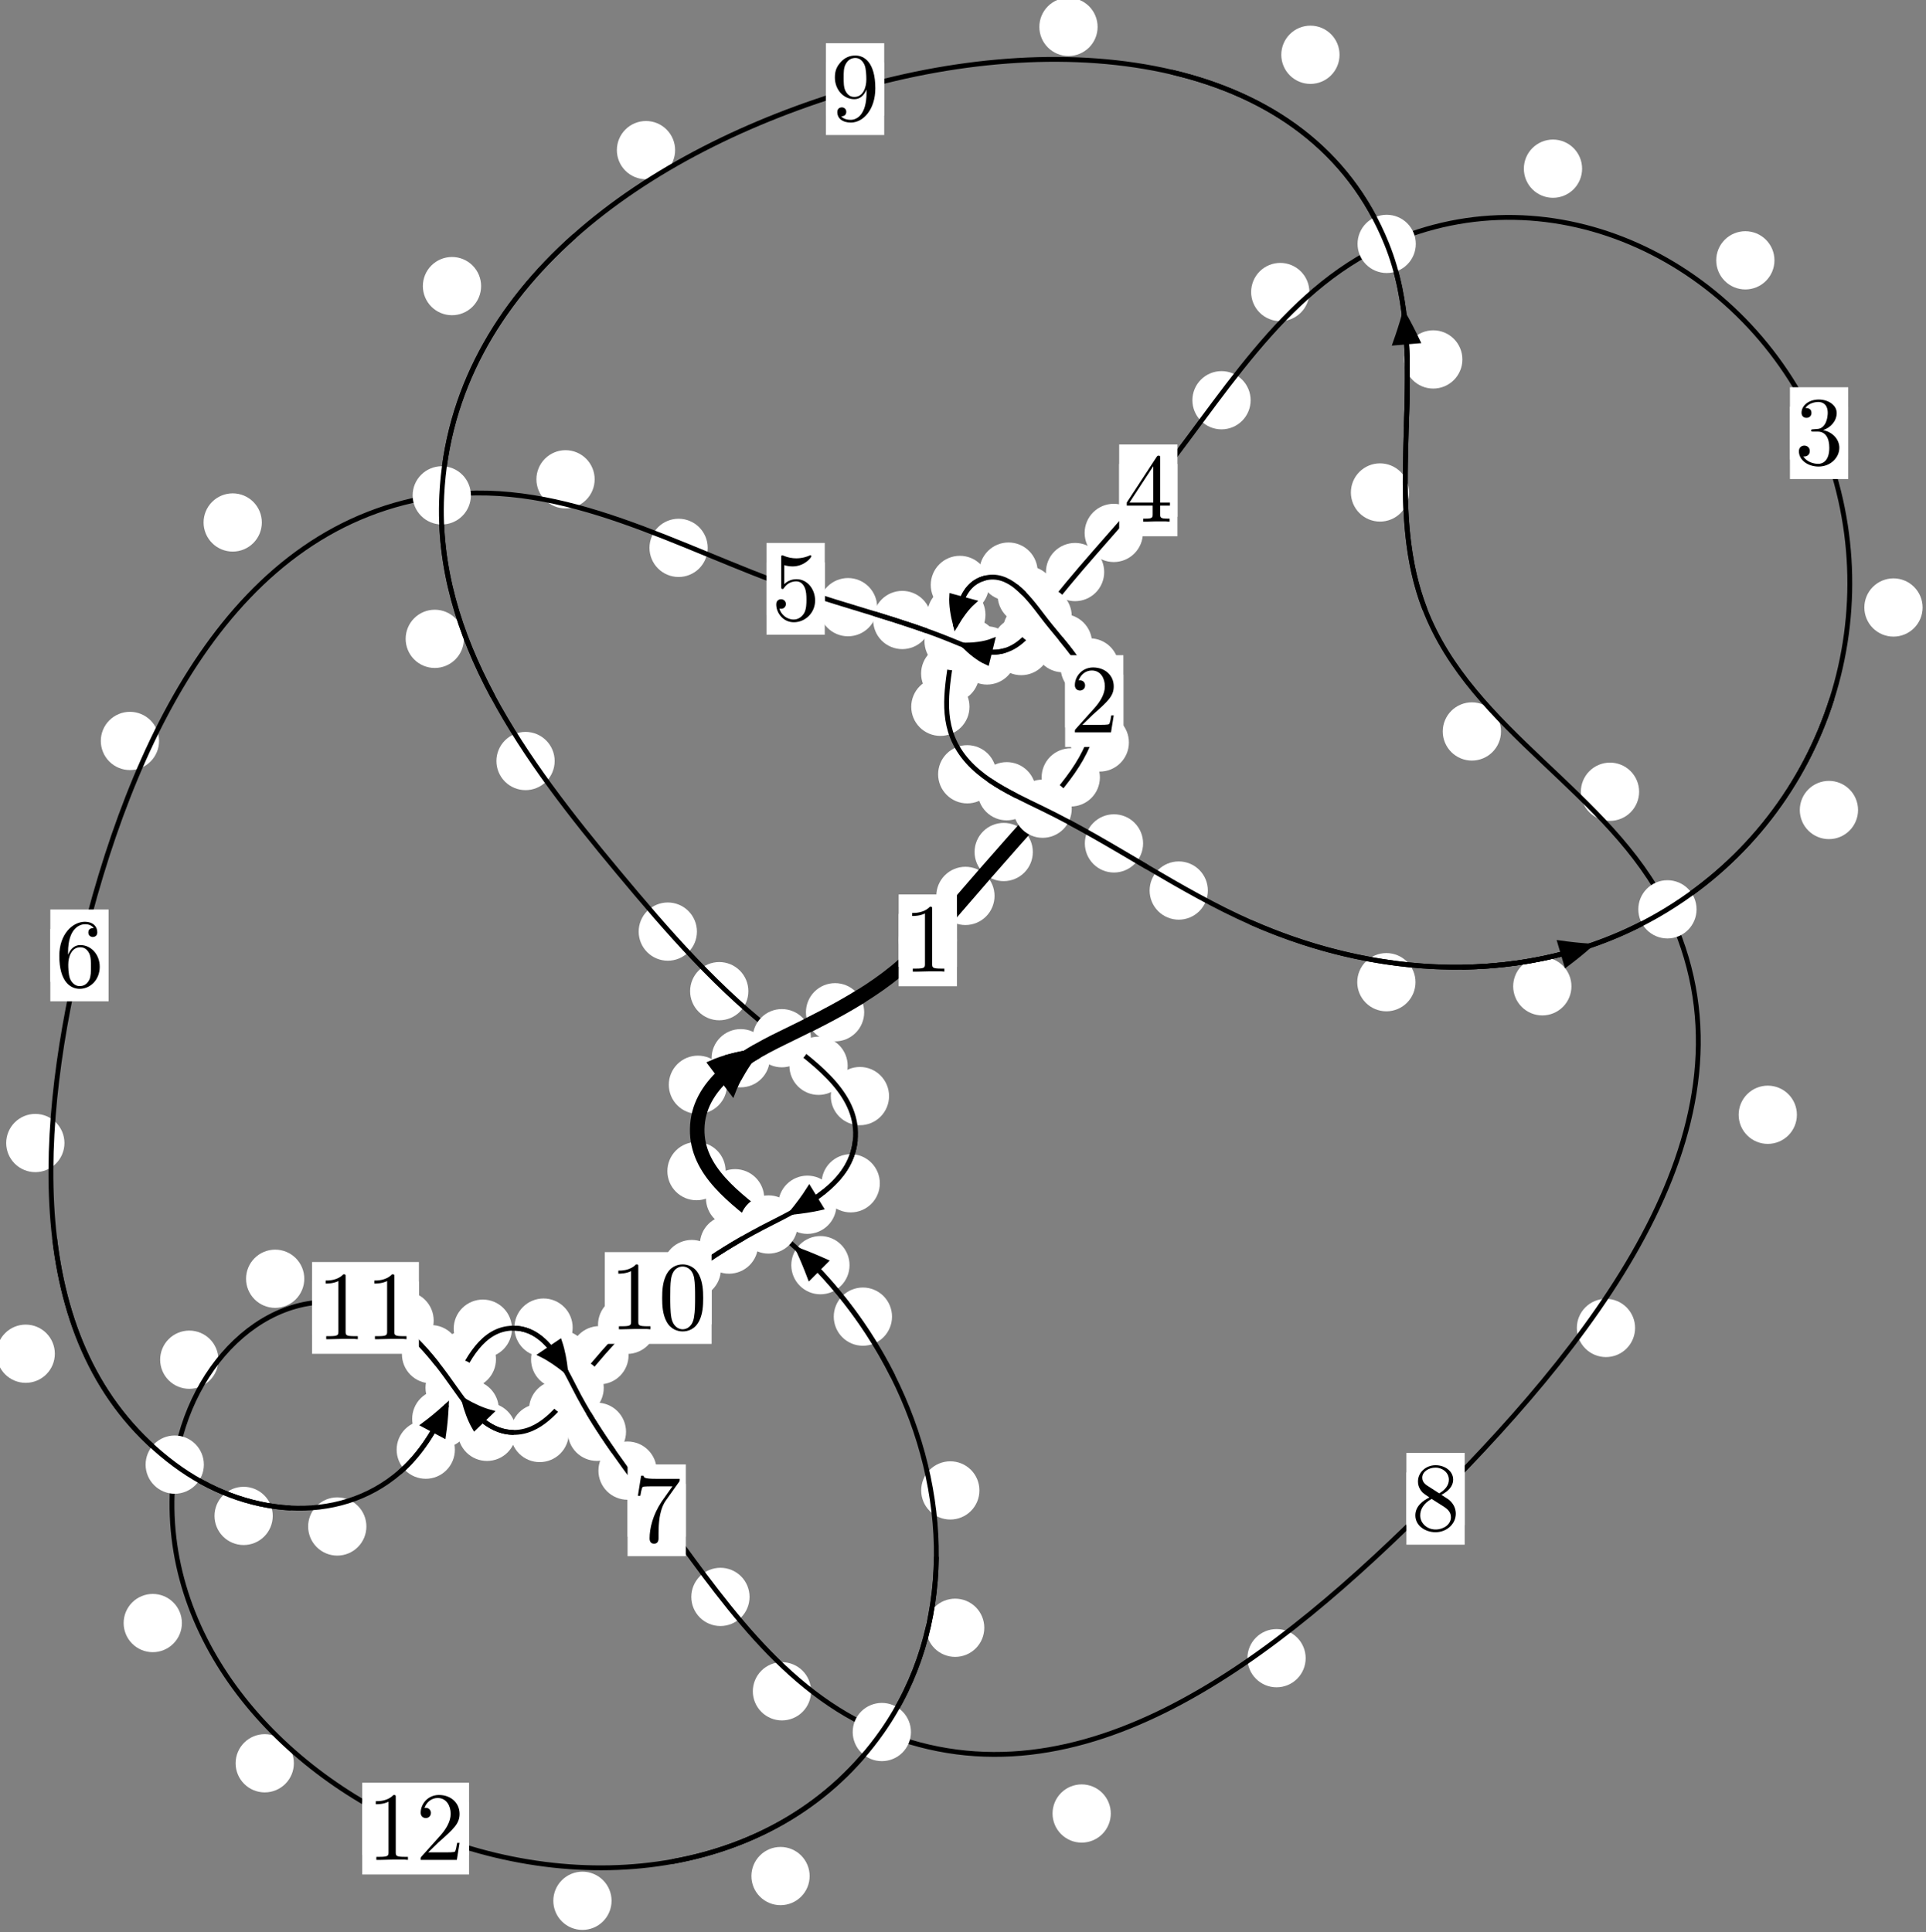 <?xml version="1.0"?>
<!-- Created by MetaPost 1.999 on 2021.07.06:0006 -->
<svg version="1.1" xmlns="http://www.w3.org/2000/svg" xmlns:xlink="http://www.w3.org/1999/xlink" width="197.656" height="198.304" viewBox="0 0 197.656 198.304">
<rect x="0" y="0" width="197.656" height="198.304" fill="#808080" stroke="none"/>
<!-- Original BoundingBox: -107.349960 -115.074524 90.306503 83.229004 -->
  <defs>
    <g transform="scale(0.01,0.01)" id="GLYPHcmr10_48">
      <path style="fill-rule: evenodd;" d="M460 -320C460 -400,455 -480,420 -554C374 -650,292 -666,250 -666C190 -666,117 -640,76 -547C44 -478,39 -400,39 -320C39 -245,43 -155,84 -79C127 2,200 22,249 22C303 22,379 1,423 -94C455 -163,460 -241,460 -320M249 -0C210 -0,151 -25,133 -121C122 -181,122 -273,122 -332C122 -396,122 -462,130 -516C149 -635,224 -644,249 -644C282 -644,348 -626,367 -527C377 -471,377 -395,377 -332C377 -257,377 -189,366 -125C351 -30,294 -0,249 -0"></path>
    </g>
    <g transform="scale(0.01,0.01)" id="GLYPHcmr10_49">
      <path style="fill-rule: evenodd;" d="M294 -640C294 -664,294 -666,271 -666C209 -602,121 -602,89 -602L89 -571C109 -571,168 -571,220 -597L220 -79C220 -43,217 -31,127 -31L95 -31L95 -0L257 -0L130 -3L217 -3L257 -3L297 -3L384 -3L419 -0L419 -31L387 -31C297 -31,294 -42,294 -79"></path>
    </g>
    <g transform="scale(0.01,0.01)" id="GLYPHcmr10_50">
      <path style="fill-rule: evenodd;" d="M127 -77L233 -180C389 -318,449 -372,449 -472C449 -586,359 -666,237 -666C124 -666,50 -574,50 -485C50 -429,100 -429,103 -429C120 -429,155 -441,155 -482C155 -508,137 -534,102 -534C94 -534,92 -534,89 -533C112 -598,166 -635,224 -635C315 -635,358 -554,358 -472C358 -392,308 -313,253 -251L61 -37C50 -26,50 -24,50 -0L421 -0L449 -174L424 -174C419 -144,412 -100,402 -85C395 -77,329 -77,307 -77"></path>
    </g>
    <g transform="scale(0.01,0.01)" id="GLYPHcmr10_51">
      <path style="fill-rule: evenodd;" d="M290 -352C372 -379,430 -449,430 -528C430 -610,342 -666,246 -666C145 -666,69 -606,69 -530C69 -497,91 -478,120 -478C151 -478,171 -500,171 -529C171 -579,124 -579,109 -579C140 -628,206 -641,242 -641C283 -641,338 -619,338 -529C338 -517,336 -459,310 -415C280 -367,246 -364,221 -363C213 -362,189 -360,182 -360C174 -359,167 -358,167 -348C167 -337,174 -337,191 -337L235 -337C317 -337,354 -269,354 -171C354 -35,285 -6,241 -6C198 -6,123 -23,88 -82C123 -77,154 -99,154 -137C154 -173,127 -193,98 -193C74 -193,42 -179,42 -135C42 -44,135 22,244 22C366 22,457 -69,457 -171C457 -253,394 -331,290 -352"></path>
    </g>
    <g transform="scale(0.01,0.01)" id="GLYPHcmr10_52">
      <path style="fill-rule: evenodd;" d="M294 -165L294 -78C294 -42,292 -31,218 -31L197 -31L197 -0L332 -0L238 -3L290 -3L332 -3L374 -3L427 -3L468 -0L468 -31L447 -31C373 -31,371 -42,371 -78L371 -165L471 -165L471 -196L371 -196L371 -651C371 -671,371 -677,355 -677C346 -677,343 -677,335 -665L28 -196L28 -165M300 -196L56 -196L300 -569"></path>
    </g>
    <g transform="scale(0.01,0.01)" id="GLYPHcmr10_53">
      <path style="fill-rule: evenodd;" d="M449 -201C449 -320,367 -420,259 -420C211 -420,168 -404,132 -369L132 -564C152 -558,185 -551,217 -551C340 -551,410 -642,410 -655C410 -661,407 -666,400 -666C399 -666,397 -666,392 -663C372 -654,323 -634,256 -634C216 -634,170 -641,123 -662C115 -665,113 -665,111 -665C101 -665,101 -657,101 -641L101 -345C101 -327,101 -319,115 -319C122 -319,124 -322,128 -328C139 -344,176 -398,257 -398C309 -398,334 -352,342 -334C358 -297,360 -258,360 -208C360 -173,360 -113,336 -71C312 -32,275 -6,229 -6C156 -6,99 -59,82 -118C85 -117,88 -116,99 -116C132 -116,149 -141,149 -165C149 -189,132 -214,99 -214C85 -214,50 -207,50 -161C50 -75,119 22,231 22C347 22,449 -74,449 -201"></path>
    </g>
    <g transform="scale(0.01,0.01)" id="GLYPHcmr10_54">
      <path style="fill-rule: evenodd;" d="M132 -328L132 -352C132 -605,256 -641,307 -641C331 -641,373 -635,395 -601C380 -601,340 -601,340 -556C340 -525,364 -510,386 -510C402 -510,432 -519,432 -558C432 -618,388 -666,305 -666C177 -666,42 -537,42 -316C42 -49,158 22,251 22C362 22,457 -72,457 -204C457 -331,368 -427,257 -427C189 -427,152 -376,132 -328M251 -6C188 -6,158 -66,152 -81C134 -128,134 -208,134 -226C134 -304,166 -404,256 -404C272 -404,318 -404,349 -342C367 -305,367 -254,367 -205C367 -157,367 -107,350 -71C320 -11,274 -6,251 -6"></path>
    </g>
    <g transform="scale(0.01,0.01)" id="GLYPHcmr10_55">
      <path style="fill-rule: evenodd;" d="M476 -609C485 -621,485 -623,485 -644L242 -644C120 -644,118 -657,114 -676L89 -676L56 -470L81 -470C84 -486,93 -549,106 -561C113 -567,191 -567,204 -567L411 -567C400 -551,321 -442,299 -409C209 -274,176 -135,176 -33C176 -23,176 22,222 22C268 22,268 -23,268 -33L268 -84C268 -139,271 -194,279 -248C283 -271,297 -357,341 -419"></path>
    </g>
    <g transform="scale(0.01,0.01)" id="GLYPHcmr10_56">
      <path style="fill-rule: evenodd;" d="M163 -457C117 -487,113 -521,113 -538C113 -599,178 -641,249 -641C322 -641,386 -589,386 -517C386 -460,347 -412,287 -377M309 -362C381 -399,430 -451,430 -517C430 -609,341 -666,250 -666C150 -666,69 -592,69 -499C69 -481,71 -436,113 -389C124 -377,161 -352,186 -335C128 -306,42 -250,42 -151C42 -45,144 22,249 22C362 22,457 -61,457 -168C457 -204,446 -249,408 -291C389 -312,373 -322,309 -362M209 -320L332 -242C360 -223,407 -193,407 -132C407 -58,332 -6,250 -6C164 -6,92 -68,92 -151C92 -209,124 -273,209 -320"></path>
    </g>
    <g transform="scale(0.01,0.01)" id="GLYPHcmr10_57">
      <path style="fill-rule: evenodd;" d="M367 -318L367 -286C367 -52,263 -6,205 -6C188 -6,134 -8,107 -42C151 -42,159 -71,159 -88C159 -119,135 -134,113 -134C97 -134,67 -125,67 -86C67 -19,121 22,206 22C335 22,457 -114,457 -329C457 -598,342 -666,253 -666C198 -666,149 -648,106 -603C65 -558,42 -516,42 -441C42 -316,130 -218,242 -218C303 -218,344 -260,367 -318M243 -241C227 -241,181 -241,150 -304C132 -341,132 -391,132 -440C132 -494,132 -541,153 -578C180 -628,218 -641,253 -641C299 -641,332 -607,349 -562C361 -530,365 -467,365 -421C365 -338,331 -241,243 -241"></path>
    </g>
  </defs>
  <path d="M102.065 91.95C102.065 91.157,101.75 90.397,101.19 89.837C100.629 89.276,99.869 88.961,99.077 88.961C98.284 88.961,97.524 89.276,96.963 89.837C96.403 90.397,96.088 91.157,96.088 91.95C96.088 92.743,96.403 93.503,96.963 94.063C97.524 94.624,98.284 94.939,99.077 94.939C99.869 94.939,100.629 94.624,101.19 94.063C101.75 93.503,102.065 92.743,102.065 91.95Z" style="fill: rgb(100%,100%,100%);stroke: none;"></path>
  <path d="M98.204 96.512C98.204 95.72,97.889 94.959,97.329 94.399C96.768 93.838,96.008 93.524,95.216 93.524C94.423 93.524,93.663 93.838,93.102 94.399C92.542 94.959,92.227 95.72,92.227 96.512C92.227 97.305,92.542 98.065,93.102 98.626C93.663 99.186,94.423 99.501,95.216 99.501C96.008 99.501,96.768 99.186,97.329 98.626C97.889 98.065,98.204 97.305,98.204 96.512Z" style="fill: rgb(100%,100%,100%);stroke: none;"></path>
  <path d="M112.876 79.788C112.876 78.995,112.561 78.235,112 77.674C111.44 77.114,110.679 76.799,109.887 76.799C109.094 76.799,108.334 77.114,107.773 77.674C107.213 78.235,106.898 78.995,106.898 79.788C106.898 80.58,107.213 81.341,107.773 81.901C108.334 82.462,109.094 82.776,109.887 82.776C110.679 82.776,111.44 82.462,112 81.901C112.561 81.341,112.876 80.58,112.876 79.788Z" style="fill: rgb(100%,100%,100%);stroke: none;"></path>
  <path d="M105.994 87.445C105.994 86.653,105.679 85.893,105.118 85.332C104.558 84.772,103.798 84.457,103.005 84.457C102.212 84.457,101.452 84.772,100.892 85.332C100.331 85.893,100.016 86.653,100.016 87.445C100.016 88.238,100.331 88.998,100.892 89.559C101.452 90.119,102.212 90.434,103.005 90.434C103.798 90.434,104.558 90.119,105.118 89.559C105.679 88.998,105.994 88.238,105.994 87.445Z" style="fill: rgb(100%,100%,100%);stroke: none;"></path>
  <path d="M114.825 68.498C114.825 67.706,114.51 66.946,113.95 66.385C113.389 65.825,112.629 65.51,111.837 65.51C111.044 65.51,110.284 65.825,109.723 66.385C109.163 66.946,108.848 67.706,108.848 68.498C108.848 69.291,109.163 70.051,109.723 70.612C110.284 71.172,111.044 71.487,111.837 71.487C112.629 71.487,113.389 71.172,113.95 70.612C114.51 70.051,114.825 69.291,114.825 68.498Z" style="fill: rgb(100%,100%,100%);stroke: none;"></path>
  <path d="M115.854 76.203C115.854 75.41,115.539 74.65,114.978 74.089C114.418 73.529,113.658 73.214,112.865 73.214C112.072 73.214,111.312 73.529,110.752 74.089C110.191 74.65,109.876 75.41,109.876 76.203C109.876 76.995,110.191 77.756,110.752 78.316C111.312 78.877,112.072 79.192,112.865 79.192C113.658 79.192,114.418 78.877,114.978 78.316C115.539 77.756,115.854 76.995,115.854 76.203Z" style="fill: rgb(100%,100%,100%);stroke: none;"></path>
  <path d="M108.36 61.088C108.36 60.295,108.045 59.535,107.484 58.974C106.924 58.414,106.164 58.099,105.371 58.099C104.578 58.099,103.818 58.414,103.258 58.974C102.697 59.535,102.382 60.295,102.382 61.088C102.382 61.88,102.697 62.641,103.258 63.201C103.818 63.762,104.578 64.076,105.371 64.076C106.164 64.076,106.924 63.762,107.484 63.201C108.045 62.641,108.36 61.88,108.36 61.088Z" style="fill: rgb(100%,100%,100%);stroke: none;"></path>
  <path d="M112.075 66.012C112.075 65.219,111.76 64.459,111.2 63.899C110.64 63.338,109.879 63.023,109.087 63.023C108.294 63.023,107.534 63.338,106.973 63.899C106.413 64.459,106.098 65.219,106.098 66.012C106.098 66.805,106.413 67.565,106.973 68.125C107.534 68.686,108.294 69.001,109.087 69.001C109.879 69.001,110.64 68.686,111.2 68.125C111.76 67.565,112.075 66.805,112.075 66.012Z" style="fill: rgb(100%,100%,100%);stroke: none;"></path>
  <path d="M101.497 60.034C101.497 59.241,101.182 58.481,100.621 57.921C100.061 57.36,99.301 57.045,98.508 57.045C97.715 57.045,96.955 57.36,96.395 57.921C95.834 58.481,95.519 59.241,95.519 60.034C95.519 60.827,95.834 61.587,96.395 62.147C96.955 62.708,97.715 63.023,98.508 63.023C99.301 63.023,100.061 62.708,100.621 62.147C101.182 61.587,101.497 60.827,101.497 60.034Z" style="fill: rgb(100%,100%,100%);stroke: none;"></path>
  <path d="M106.489 58.666C106.489 57.873,106.174 57.113,105.613 56.553C105.053 55.992,104.293 55.677,103.5 55.677C102.707 55.677,101.947 55.992,101.387 56.553C100.826 57.113,100.511 57.873,100.511 58.666C100.511 59.459,100.826 60.219,101.387 60.779C101.947 61.34,102.707 61.655,103.5 61.655C104.293 61.655,105.053 61.34,105.613 60.779C106.174 60.219,106.489 59.459,106.489 58.666Z" style="fill: rgb(100%,100%,100%);stroke: none;"></path>
  <path d="M100.505 69.132C100.505 68.339,100.191 67.579,99.63 67.018C99.07 66.458,98.309 66.143,97.517 66.143C96.724 66.143,95.964 66.458,95.403 67.018C94.843 67.579,94.528 68.339,94.528 69.132C94.528 69.924,94.843 70.684,95.403 71.245C95.964 71.805,96.724 72.12,97.517 72.12C98.309 72.12,99.07 71.805,99.63 71.245C100.191 70.684,100.505 69.924,100.505 69.132Z" style="fill: rgb(100%,100%,100%);stroke: none;"></path>
  <path d="M101.134 63.097C101.134 62.304,100.819 61.544,100.258 60.984C99.698 60.423,98.938 60.108,98.145 60.108C97.352 60.108,96.592 60.423,96.032 60.984C95.471 61.544,95.156 62.304,95.156 63.097C95.156 63.89,95.471 64.65,96.032 65.21C96.592 65.771,97.352 66.086,98.145 66.086C98.938 66.086,99.698 65.771,100.258 65.21C100.819 64.65,101.134 63.89,101.134 63.097Z" style="fill: rgb(100%,100%,100%);stroke: none;"></path>
  <path d="M102.253 79.467C102.253 78.675,101.938 77.914,101.378 77.354C100.817 76.793,100.057 76.479,99.264 76.479C98.471 76.479,97.711 76.793,97.151 77.354C96.59 77.914,96.275 78.675,96.275 79.467C96.275 80.26,96.59 81.02,97.151 81.581C97.711 82.141,98.471 82.456,99.264 82.456C100.057 82.456,100.817 82.141,101.378 81.581C101.938 81.02,102.253 80.26,102.253 79.467Z" style="fill: rgb(100%,100%,100%);stroke: none;"></path>
  <path d="M99.495 72.539C99.495 71.747,99.18 70.986,98.619 70.426C98.059 69.865,97.299 69.55,96.506 69.55C95.713 69.55,94.953 69.865,94.393 70.426C93.832 70.986,93.517 71.747,93.517 72.539C93.517 73.332,93.832 74.092,94.393 74.653C94.953 75.213,95.713 75.528,96.506 75.528C97.299 75.528,98.059 75.213,98.619 74.653C99.18 74.092,99.495 73.332,99.495 72.539Z" style="fill: rgb(100%,100%,100%);stroke: none;"></path>
  <path d="M117.31 86.562C117.31 85.769,116.995 85.009,116.435 84.449C115.874 83.888,115.114 83.573,114.321 83.573C113.529 83.573,112.769 83.888,112.208 84.449C111.648 85.009,111.333 85.769,111.333 86.562C111.333 87.355,111.648 88.115,112.208 88.675C112.769 89.236,113.529 89.551,114.321 89.551C115.114 89.551,115.874 89.236,116.435 88.675C116.995 88.115,117.31 87.355,117.31 86.562Z" style="fill: rgb(100%,100%,100%);stroke: none;"></path>
  <path d="M106.305 81.208C106.305 80.415,105.99 79.655,105.429 79.094C104.869 78.534,104.109 78.219,103.316 78.219C102.523 78.219,101.763 78.534,101.203 79.094C100.642 79.655,100.327 80.415,100.327 81.208C100.327 82,100.642 82.761,101.203 83.321C101.763 83.882,102.523 84.196,103.316 84.196C104.109 84.196,104.869 83.882,105.429 83.321C105.99 82.761,106.305 82,106.305 81.208Z" style="fill: rgb(100%,100%,100%);stroke: none;"></path>
  <path d="M145.266 100.806C145.266 100.013,144.951 99.253,144.39 98.693C143.83 98.132,143.07 97.817,142.277 97.817C141.484 97.817,140.724 98.132,140.164 98.693C139.603 99.253,139.288 100.013,139.288 100.806C139.288 101.599,139.603 102.359,140.164 102.919C140.724 103.48,141.484 103.795,142.277 103.795C143.07 103.795,143.83 103.48,144.39 102.919C144.951 102.359,145.266 101.599,145.266 100.806Z" style="fill: rgb(100%,100%,100%);stroke: none;"></path>
  <path d="M123.957 91.4C123.957 90.607,123.642 89.847,123.082 89.286C122.521 88.726,121.761 88.411,120.969 88.411C120.176 88.411,119.416 88.726,118.855 89.286C118.295 89.847,117.98 90.607,117.98 91.4C117.98 92.192,118.295 92.953,118.855 93.513C119.416 94.074,120.176 94.389,120.969 94.389C121.761 94.389,122.521 94.074,123.082 93.513C123.642 92.953,123.957 92.192,123.957 91.4Z" style="fill: rgb(100%,100%,100%);stroke: none;"></path>
  <path d="M190.682 83.134C190.682 82.341,190.367 81.581,189.807 81.02C189.246 80.46,188.486 80.145,187.693 80.145C186.901 80.145,186.14 80.46,185.58 81.02C185.02 81.581,184.705 82.341,184.705 83.134C184.705 83.926,185.02 84.687,185.58 85.247C186.14 85.808,186.901 86.123,187.693 86.123C188.486 86.123,189.246 85.808,189.807 85.247C190.367 84.687,190.682 83.926,190.682 83.134Z" style="fill: rgb(100%,100%,100%);stroke: none;"></path>
  <path d="M161.269 101.228C161.269 100.436,160.954 99.676,160.394 99.115C159.833 98.555,159.073 98.24,158.28 98.24C157.488 98.24,156.727 98.555,156.167 99.115C155.606 99.676,155.291 100.436,155.291 101.228C155.291 102.021,155.606 102.781,156.167 103.342C156.727 103.902,157.488 104.217,158.28 104.217C159.073 104.217,159.833 103.902,160.394 103.342C160.954 102.781,161.269 102.021,161.269 101.228Z" style="fill: rgb(100%,100%,100%);stroke: none;"></path>
  <path d="M182.104 26.719C182.104 25.926,181.789 25.166,181.229 24.605C180.668 24.045,179.908 23.73,179.115 23.73C178.323 23.73,177.562 24.045,177.002 24.605C176.441 25.166,176.127 25.926,176.127 26.719C176.127 27.511,176.441 28.272,177.002 28.832C177.562 29.393,178.323 29.708,179.115 29.708C179.908 29.708,180.668 29.393,181.229 28.832C181.789 28.272,182.104 27.511,182.104 26.719Z" style="fill: rgb(100%,100%,100%);stroke: none;"></path>
  <path d="M197.307 62.349C197.307 61.557,196.992 60.796,196.431 60.236C195.871 59.675,195.11 59.361,194.318 59.361C193.525 59.361,192.765 59.675,192.204 60.236C191.644 60.796,191.329 61.557,191.329 62.349C191.329 63.142,191.644 63.902,192.204 64.463C192.765 65.023,193.525 65.338,194.318 65.338C195.11 65.338,195.871 65.023,196.431 64.463C196.992 63.902,197.307 63.142,197.307 62.349Z" style="fill: rgb(100%,100%,100%);stroke: none;"></path>
  <path d="M134.375 29.972C134.375 29.179,134.06 28.419,133.5 27.858C132.939 27.298,132.179 26.983,131.387 26.983C130.594 26.983,129.834 27.298,129.273 27.858C128.713 28.419,128.398 29.179,128.398 29.972C128.398 30.764,128.713 31.525,129.273 32.085C129.834 32.646,130.594 32.961,131.387 32.961C132.179 32.961,132.939 32.646,133.5 32.085C134.06 31.525,134.375 30.764,134.375 29.972Z" style="fill: rgb(100%,100%,100%);stroke: none;"></path>
  <path d="M162.363 17.313C162.363 16.52,162.048 15.76,161.488 15.199C160.927 14.639,160.167 14.324,159.375 14.324C158.582 14.324,157.822 14.639,157.261 15.199C156.701 15.76,156.386 16.52,156.386 17.313C156.386 18.105,156.701 18.866,157.261 19.426C157.822 19.986,158.582 20.301,159.375 20.301C160.167 20.301,160.927 19.986,161.488 19.426C162.048 18.866,162.363 18.105,162.363 17.313Z" style="fill: rgb(100%,100%,100%);stroke: none;"></path>
  <path d="M117.289 54.695C117.289 53.903,116.974 53.143,116.413 52.582C115.853 52.022,115.092 51.707,114.3 51.707C113.507 51.707,112.747 52.022,112.186 52.582C111.626 53.143,111.311 53.903,111.311 54.695C111.311 55.488,111.626 56.248,112.186 56.809C112.747 57.369,113.507 57.684,114.3 57.684C115.092 57.684,115.853 57.369,116.413 56.809C116.974 56.248,117.289 55.488,117.289 54.695Z" style="fill: rgb(100%,100%,100%);stroke: none;"></path>
  <path d="M128.346 41.078C128.346 40.285,128.031 39.525,127.471 38.965C126.91 38.404,126.15 38.089,125.358 38.089C124.565 38.089,123.805 38.404,123.244 38.965C122.684 39.525,122.369 40.285,122.369 41.078C122.369 41.871,122.684 42.631,123.244 43.191C123.805 43.752,124.565 44.067,125.358 44.067C126.15 44.067,126.91 43.752,127.471 43.191C128.031 42.631,128.346 41.871,128.346 41.078Z" style="fill: rgb(100%,100%,100%);stroke: none;"></path>
  <path d="M108.906 64.721C108.906 63.929,108.591 63.169,108.031 62.608C107.47 62.048,106.71 61.733,105.917 61.733C105.125 61.733,104.364 62.048,103.804 62.608C103.243 63.169,102.929 63.929,102.929 64.721C102.929 65.514,103.243 66.274,103.804 66.835C104.364 67.395,105.125 67.71,105.917 67.71C106.71 67.71,107.47 67.395,108.031 66.835C108.591 66.274,108.906 65.514,108.906 64.721Z" style="fill: rgb(100%,100%,100%);stroke: none;"></path>
  <path d="M113.318 58.711C113.318 57.919,113.003 57.159,112.443 56.598C111.882 56.038,111.122 55.723,110.33 55.723C109.537 55.723,108.777 56.038,108.216 56.598C107.656 57.159,107.341 57.919,107.341 58.711C107.341 59.504,107.656 60.264,108.216 60.825C108.777 61.385,109.537 61.7,110.33 61.7C111.122 61.7,111.882 61.385,112.443 60.825C113.003 60.264,113.318 59.504,113.318 58.711Z" style="fill: rgb(100%,100%,100%);stroke: none;"></path>
  <path d="M104.277 67.272C104.277 66.479,103.962 65.719,103.402 65.159C102.841 64.598,102.081 64.283,101.289 64.283C100.496 64.283,99.736 64.598,99.175 65.159C98.615 65.719,98.3 66.479,98.3 67.272C98.3 68.065,98.615 68.825,99.175 69.385C99.736 69.946,100.496 70.261,101.289 70.261C102.081 70.261,102.841 69.946,103.402 69.385C103.962 68.825,104.277 68.065,104.277 67.272Z" style="fill: rgb(100%,100%,100%);stroke: none;"></path>
  <path d="M107.791 66.307C107.791 65.515,107.476 64.754,106.916 64.194C106.355 63.633,105.595 63.318,104.802 63.318C104.01 63.318,103.249 63.633,102.689 64.194C102.128 64.754,101.813 65.515,101.813 66.307C101.813 67.1,102.128 67.86,102.689 68.421C103.249 68.981,104.01 69.296,104.802 69.296C105.595 69.296,106.355 68.981,106.916 68.421C107.476 67.86,107.791 67.1,107.791 66.307Z" style="fill: rgb(100%,100%,100%);stroke: none;"></path>
  <path d="M95.585 63.634C95.585 62.841,95.27 62.081,94.71 61.52C94.149 60.96,93.389 60.645,92.596 60.645C91.804 60.645,91.044 60.96,90.483 61.52C89.923 62.081,89.608 62.841,89.608 63.634C89.608 64.426,89.923 65.186,90.483 65.747C91.044 66.307,91.804 66.622,92.596 66.622C93.389 66.622,94.149 66.307,94.71 65.747C95.27 65.186,95.585 64.426,95.585 63.634Z" style="fill: rgb(100%,100%,100%);stroke: none;"></path>
  <path d="M102.524 66.498C102.524 65.706,102.209 64.946,101.649 64.385C101.089 63.825,100.328 63.51,99.536 63.51C98.743 63.51,97.983 63.825,97.422 64.385C96.862 64.946,96.547 65.706,96.547 66.498C96.547 67.291,96.862 68.051,97.422 68.612C97.983 69.172,98.743 69.487,99.536 69.487C100.328 69.487,101.089 69.172,101.649 68.612C102.209 68.051,102.524 67.291,102.524 66.498Z" style="fill: rgb(100%,100%,100%);stroke: none;"></path>
  <path d="M72.63 56.229C72.63 55.437,72.315 54.677,71.755 54.116C71.194 53.556,70.434 53.241,69.641 53.241C68.849 53.241,68.088 53.556,67.528 54.116C66.967 54.677,66.653 55.437,66.653 56.229C66.653 57.022,66.967 57.782,67.528 58.343C68.088 58.903,68.849 59.218,69.641 59.218C70.434 59.218,71.194 58.903,71.755 58.343C72.315 57.782,72.63 57.022,72.63 56.229Z" style="fill: rgb(100%,100%,100%);stroke: none;"></path>
  <path d="M90.016 62.316C90.016 61.523,89.701 60.763,89.141 60.202C88.58 59.642,87.82 59.327,87.028 59.327C86.235 59.327,85.475 59.642,84.914 60.202C84.354 60.763,84.039 61.523,84.039 62.316C84.039 63.109,84.354 63.869,84.914 64.429C85.475 64.99,86.235 65.305,87.028 65.305C87.82 65.305,88.58 64.99,89.141 64.429C89.701 63.869,90.016 63.109,90.016 62.316Z" style="fill: rgb(100%,100%,100%);stroke: none;"></path>
  <path d="M26.871 53.623C26.871 52.831,26.556 52.071,25.996 51.51C25.435 50.95,24.675 50.635,23.882 50.635C23.09 50.635,22.329 50.95,21.769 51.51C21.208 52.071,20.893 52.831,20.893 53.623C20.893 54.416,21.208 55.176,21.769 55.737C22.329 56.297,23.09 56.612,23.882 56.612C24.675 56.612,25.435 56.297,25.996 55.737C26.556 55.176,26.871 54.416,26.871 53.623Z" style="fill: rgb(100%,100%,100%);stroke: none;"></path>
  <path d="M61.027 49.194C61.027 48.401,60.712 47.641,60.152 47.081C59.591 46.52,58.831 46.205,58.038 46.205C57.246 46.205,56.486 46.52,55.925 47.081C55.365 47.641,55.05 48.401,55.05 49.194C55.05 49.987,55.365 50.747,55.925 51.307C56.486 51.868,57.246 52.183,58.038 52.183C58.831 52.183,59.591 51.868,60.152 51.307C60.712 50.747,61.027 49.987,61.027 49.194Z" style="fill: rgb(100%,100%,100%);stroke: none;"></path>
  <path d="M6.614 117.313C6.614 116.52,6.299 115.76,5.738 115.2C5.178 114.639,4.417 114.324,3.625 114.324C2.832 114.324,2.072 114.639,1.511 115.2C0.951 115.76,0.636 116.52,0.636 117.313C0.636 118.106,0.951 118.866,1.511 119.426C2.072 119.987,2.832 120.302,3.625 120.302C4.417 120.302,5.178 119.987,5.738 119.426C6.299 118.866,6.614 118.106,6.614 117.313Z" style="fill: rgb(100%,100%,100%);stroke: none;"></path>
  <path d="M16.323 76.046C16.323 75.253,16.008 74.493,15.448 73.933C14.887 73.372,14.127 73.057,13.334 73.057C12.542 73.057,11.781 73.372,11.221 73.933C10.661 74.493,10.346 75.253,10.346 76.046C10.346 76.839,10.661 77.599,11.221 78.159C11.781 78.72,12.542 79.035,13.334 79.035C14.127 79.035,14.887 78.72,15.448 78.159C16.008 77.599,16.323 76.839,16.323 76.046Z" style="fill: rgb(100%,100%,100%);stroke: none;"></path>
  <path d="M27.991 155.583C27.991 154.791,27.677 154.03,27.116 153.47C26.556 152.91,25.795 152.595,25.003 152.595C24.21 152.595,23.45 152.91,22.889 153.47C22.329 154.03,22.014 154.791,22.014 155.583C22.014 156.376,22.329 157.136,22.889 157.697C23.45 158.257,24.21 158.572,25.003 158.572C25.795 158.572,26.556 158.257,27.116 157.697C27.677 157.136,27.991 156.376,27.991 155.583Z" style="fill: rgb(100%,100%,100%);stroke: none;"></path>
  <path d="M5.628 138.937C5.628 138.145,5.313 137.384,4.752 136.824C4.192 136.264,3.431 135.949,2.639 135.949C1.846 135.949,1.086 136.264,0.525 136.824C-0.035 137.384,-0.35 138.145,-0.35 138.937C-0.35 139.73,-0.035 140.49,0.525 141.051C1.086 141.611,1.846 141.926,2.639 141.926C3.431 141.926,4.192 141.611,4.752 141.051C5.313 140.49,5.628 139.73,5.628 138.937Z" style="fill: rgb(100%,100%,100%);stroke: none;"></path>
  <path d="M46.683 148.785C46.683 147.992,46.368 147.232,45.808 146.672C45.247 146.111,44.487 145.796,43.694 145.796C42.902 145.796,42.142 146.111,41.581 146.672C41.021 147.232,40.706 147.992,40.706 148.785C40.706 149.578,41.021 150.338,41.581 150.898C42.142 151.459,42.902 151.774,43.694 151.774C44.487 151.774,45.247 151.459,45.808 150.898C46.368 150.338,46.683 149.578,46.683 148.785Z" style="fill: rgb(100%,100%,100%);stroke: none;"></path>
  <path d="M37.601 156.669C37.601 155.876,37.286 155.116,36.725 154.556C36.165 153.995,35.405 153.68,34.612 153.68C33.819 153.68,33.059 153.995,32.499 154.556C31.938 155.116,31.623 155.876,31.623 156.669C31.623 157.462,31.938 158.222,32.499 158.782C33.059 159.343,33.819 159.658,34.612 159.658C35.405 159.658,36.165 159.343,36.725 158.782C37.286 158.222,37.601 157.462,37.601 156.669Z" style="fill: rgb(100%,100%,100%);stroke: none;"></path>
  <path d="M50.901 139.506C50.901 138.713,50.586 137.953,50.025 137.393C49.465 136.832,48.704 136.517,47.912 136.517C47.119 136.517,46.359 136.832,45.798 137.393C45.238 137.953,44.923 138.713,44.923 139.506C44.923 140.299,45.238 141.059,45.798 141.619C46.359 142.18,47.119 142.495,47.912 142.495C48.704 142.495,49.465 142.18,50.025 141.619C50.586 141.059,50.901 140.299,50.901 139.506Z" style="fill: rgb(100%,100%,100%);stroke: none;"></path>
  <path d="M48.276 145.622C48.276 144.83,47.961 144.07,47.401 143.509C46.84 142.949,46.08 142.634,45.288 142.634C44.495 142.634,43.735 142.949,43.174 143.509C42.614 144.07,42.299 144.83,42.299 145.622C42.299 146.415,42.614 147.175,43.174 147.736C43.735 148.296,44.495 148.611,45.288 148.611C46.08 148.611,46.84 148.296,47.401 147.736C47.961 147.175,48.276 146.415,48.276 145.622Z" style="fill: rgb(100%,100%,100%);stroke: none;"></path>
  <path d="M58.769 136.257C58.769 135.464,58.454 134.704,57.893 134.144C57.333 133.583,56.573 133.268,55.78 133.268C54.987 133.268,54.227 133.583,53.667 134.144C53.106 134.704,52.791 135.464,52.791 136.257C52.791 137.05,53.106 137.81,53.667 138.37C54.227 138.931,54.987 139.246,55.78 139.246C56.573 139.246,57.333 138.931,57.893 138.37C58.454 137.81,58.769 137.05,58.769 136.257Z" style="fill: rgb(100%,100%,100%);stroke: none;"></path>
  <path d="M52.539 136.369C52.539 135.576,52.225 134.816,51.664 134.255C51.104 133.695,50.343 133.38,49.551 133.38C48.758 133.38,47.998 133.695,47.437 134.255C46.877 134.816,46.562 135.576,46.562 136.369C46.562 137.161,46.877 137.921,47.437 138.482C47.998 139.042,48.758 139.357,49.551 139.357C50.343 139.357,51.104 139.042,51.664 138.482C52.225 137.921,52.539 137.161,52.539 136.369Z" style="fill: rgb(100%,100%,100%);stroke: none;"></path>
  <path d="M64.246 146.95C64.246 146.158,63.931 145.397,63.37 144.837C62.81 144.276,62.05 143.962,61.257 143.962C60.464 143.962,59.704 144.276,59.144 144.837C58.583 145.397,58.268 146.158,58.268 146.95C58.268 147.743,58.583 148.503,59.144 149.064C59.704 149.624,60.464 149.939,61.257 149.939C62.05 149.939,62.81 149.624,63.37 149.064C63.931 148.503,64.246 147.743,64.246 146.95Z" style="fill: rgb(100%,100%,100%);stroke: none;"></path>
  <path d="M60.477 139.518C60.477 138.725,60.162 137.965,59.601 137.404C59.041 136.844,58.28 136.529,57.488 136.529C56.695 136.529,55.935 136.844,55.374 137.404C54.814 137.965,54.499 138.725,54.499 139.518C54.499 140.31,54.814 141.07,55.374 141.631C55.935 142.191,56.695 142.506,57.488 142.506C58.28 142.506,59.041 142.191,59.601 141.631C60.162 141.07,60.477 140.31,60.477 139.518Z" style="fill: rgb(100%,100%,100%);stroke: none;"></path>
  <path d="M76.923 163.897C76.923 163.104,76.608 162.344,76.048 161.783C75.487 161.223,74.727 160.908,73.934 160.908C73.142 160.908,72.381 161.223,71.821 161.783C71.26 162.344,70.946 163.104,70.946 163.897C70.946 164.689,71.26 165.449,71.821 166.01C72.381 166.57,73.142 166.885,73.934 166.885C74.727 166.885,75.487 166.57,76.048 166.01C76.608 165.449,76.923 164.689,76.923 163.897Z" style="fill: rgb(100%,100%,100%);stroke: none;"></path>
  <path d="M67.391 150.938C67.391 150.145,67.076 149.385,66.516 148.825C65.955 148.264,65.195 147.949,64.402 147.949C63.61 147.949,62.849 148.264,62.289 148.825C61.728 149.385,61.414 150.145,61.414 150.938C61.414 151.731,61.728 152.491,62.289 153.051C62.849 153.612,63.61 153.927,64.402 153.927C65.195 153.927,65.955 153.612,66.516 153.051C67.076 152.491,67.391 151.731,67.391 150.938Z" style="fill: rgb(100%,100%,100%);stroke: none;"></path>
  <path d="M113.995 186.127C113.995 185.335,113.68 184.574,113.12 184.014C112.559 183.453,111.799 183.139,111.007 183.139C110.214 183.139,109.454 183.453,108.893 184.014C108.333 184.574,108.018 185.335,108.018 186.127C108.018 186.92,108.333 187.68,108.893 188.241C109.454 188.801,110.214 189.116,111.007 189.116C111.799 189.116,112.559 188.801,113.12 188.241C113.68 187.68,113.995 186.92,113.995 186.127Z" style="fill: rgb(100%,100%,100%);stroke: none;"></path>
  <path d="M83.237 173.585C83.237 172.792,82.922 172.032,82.361 171.471C81.801 170.911,81.041 170.596,80.248 170.596C79.455 170.596,78.695 170.911,78.135 171.471C77.574 172.032,77.259 172.792,77.259 173.585C77.259 174.377,77.574 175.137,78.135 175.698C78.695 176.258,79.455 176.573,80.248 176.573C81.041 176.573,81.801 176.258,82.361 175.698C82.922 175.137,83.237 174.377,83.237 173.585Z" style="fill: rgb(100%,100%,100%);stroke: none;"></path>
  <path d="M167.801 136.293C167.801 135.5,167.486 134.74,166.926 134.179C166.365 133.619,165.605 133.304,164.812 133.304C164.02 133.304,163.259 133.619,162.699 134.179C162.138 134.74,161.824 135.5,161.824 136.293C161.824 137.085,162.138 137.846,162.699 138.406C163.259 138.967,164.02 139.282,164.812 139.282C165.605 139.282,166.365 138.967,166.926 138.406C167.486 137.846,167.801 137.085,167.801 136.293Z" style="fill: rgb(100%,100%,100%);stroke: none;"></path>
  <path d="M133.994 170.186C133.994 169.393,133.679 168.633,133.119 168.073C132.558 167.512,131.798 167.197,131.005 167.197C130.213 167.197,129.453 167.512,128.892 168.073C128.332 168.633,128.017 169.393,128.017 170.186C128.017 170.979,128.332 171.739,128.892 172.299C129.453 172.86,130.213 173.175,131.005 173.175C131.798 173.175,132.558 172.86,133.119 172.299C133.679 171.739,133.994 170.979,133.994 170.186Z" style="fill: rgb(100%,100%,100%);stroke: none;"></path>
  <path d="M168.215 81.259C168.215 80.466,167.9 79.706,167.339 79.146C166.779 78.585,166.019 78.27,165.226 78.27C164.433 78.27,163.673 78.585,163.113 79.146C162.552 79.706,162.237 80.466,162.237 81.259C162.237 82.052,162.552 82.812,163.113 83.372C163.673 83.933,164.433 84.248,165.226 84.248C166.019 84.248,166.779 83.933,167.339 83.372C167.9 82.812,168.215 82.052,168.215 81.259Z" style="fill: rgb(100%,100%,100%);stroke: none;"></path>
  <path d="M184.407 114.413C184.407 113.62,184.092 112.86,183.532 112.3C182.971 111.739,182.211 111.424,181.418 111.424C180.626 111.424,179.866 111.739,179.305 112.3C178.745 112.86,178.43 113.62,178.43 114.413C178.43 115.206,178.745 115.966,179.305 116.526C179.866 117.087,180.626 117.402,181.418 117.402C182.211 117.402,182.971 117.087,183.532 116.526C184.092 115.966,184.407 115.206,184.407 114.413Z" style="fill: rgb(100%,100%,100%);stroke: none;"></path>
  <path d="M144.612 50.545C144.612 49.752,144.297 48.992,143.737 48.431C143.176 47.871,142.416 47.556,141.623 47.556C140.831 47.556,140.07 47.871,139.51 48.431C138.949 48.992,138.635 49.752,138.635 50.545C138.635 51.337,138.949 52.098,139.51 52.658C140.07 53.219,140.831 53.533,141.623 53.533C142.416 53.533,143.176 53.219,143.737 52.658C144.297 52.098,144.612 51.337,144.612 50.545Z" style="fill: rgb(100%,100%,100%);stroke: none;"></path>
  <path d="M154.04 75.073C154.04 74.28,153.725 73.52,153.165 72.96C152.604 72.399,151.844 72.084,151.052 72.084C150.259 72.084,149.499 72.399,148.938 72.96C148.378 73.52,148.063 74.28,148.063 75.073C148.063 75.866,148.378 76.626,148.938 77.186C149.499 77.747,150.259 78.062,151.052 78.062C151.844 78.062,152.604 77.747,153.165 77.186C153.725 76.626,154.04 75.866,154.04 75.073Z" style="fill: rgb(100%,100%,100%);stroke: none;"></path>
  <path d="M137.471 5.623C137.471 4.83,137.156 4.07,136.595 3.51C136.035 2.949,135.275 2.634,134.482 2.634C133.689 2.634,132.929 2.949,132.369 3.51C131.808 4.07,131.493 4.83,131.493 5.623C131.493 6.416,131.808 7.176,132.369 7.736C132.929 8.297,133.689 8.612,134.482 8.612C135.275 8.612,136.035 8.297,136.595 7.736C137.156 7.176,137.471 6.416,137.471 5.623Z" style="fill: rgb(100%,100%,100%);stroke: none;"></path>
  <path d="M150.078 36.891C150.078 36.098,149.763 35.338,149.203 34.778C148.642 34.217,147.882 33.902,147.09 33.902C146.297 33.902,145.537 34.217,144.976 34.778C144.416 35.338,144.101 36.098,144.101 36.891C144.101 37.684,144.416 38.444,144.976 39.004C145.537 39.565,146.297 39.88,147.09 39.88C147.882 39.88,148.642 39.565,149.203 39.004C149.763 38.444,150.078 37.684,150.078 36.891Z" style="fill: rgb(100%,100%,100%);stroke: none;"></path>
  <path d="M69.284 15.408C69.284 14.615,68.969 13.855,68.408 13.294C67.848 12.734,67.088 12.419,66.295 12.419C65.502 12.419,64.742 12.734,64.182 13.294C63.621 13.855,63.306 14.615,63.306 15.408C63.306 16.2,63.621 16.96,64.182 17.521C64.742 18.081,65.502 18.396,66.295 18.396C67.088 18.396,67.848 18.081,68.408 17.521C68.969 16.96,69.284 16.2,69.284 15.408Z" style="fill: rgb(100%,100%,100%);stroke: none;"></path>
  <path d="M112.642 2.76C112.642 1.967,112.327 1.207,111.767 0.646C111.206 0.086,110.446 -0.229,109.653 -0.229C108.861 -0.229,108.1 0.086,107.54 0.646C106.979 1.207,106.664 1.967,106.664 2.76C106.664 3.552,106.979 4.313,107.54 4.873C108.1 5.434,108.861 5.748,109.653 5.748C110.446 5.748,111.206 5.434,111.767 4.873C112.327 4.313,112.642 3.552,112.642 2.76Z" style="fill: rgb(100%,100%,100%);stroke: none;"></path>
  <path d="M47.607 65.567C47.607 64.774,47.292 64.014,46.732 63.453C46.171 62.893,45.411 62.578,44.618 62.578C43.826 62.578,43.066 62.893,42.505 63.453C41.945 64.014,41.63 64.774,41.63 65.567C41.63 66.359,41.945 67.12,42.505 67.68C43.066 68.241,43.826 68.556,44.618 68.556C45.411 68.556,46.171 68.241,46.732 67.68C47.292 67.12,47.607 66.359,47.607 65.567Z" style="fill: rgb(100%,100%,100%);stroke: none;"></path>
  <path d="M49.374 29.363C49.374 28.571,49.059 27.811,48.499 27.25C47.938 26.69,47.178 26.375,46.385 26.375C45.593 26.375,44.833 26.69,44.272 27.25C43.712 27.811,43.397 28.571,43.397 29.363C43.397 30.156,43.712 30.916,44.272 31.477C44.833 32.037,45.593 32.352,46.385 32.352C47.178 32.352,47.938 32.037,48.499 31.477C49.059 30.916,49.374 30.156,49.374 29.363Z" style="fill: rgb(100%,100%,100%);stroke: none;"></path>
  <path d="M71.523 95.614C71.523 94.821,71.208 94.061,70.647 93.5C70.087 92.94,69.327 92.625,68.534 92.625C67.741 92.625,66.981 92.94,66.421 93.5C65.86 94.061,65.545 94.821,65.545 95.614C65.545 96.406,65.86 97.166,66.421 97.727C66.981 98.287,67.741 98.602,68.534 98.602C69.327 98.602,70.087 98.287,70.647 97.727C71.208 97.166,71.523 96.406,71.523 95.614Z" style="fill: rgb(100%,100%,100%);stroke: none;"></path>
  <path d="M56.922 78.106C56.922 77.313,56.607 76.553,56.047 75.993C55.486 75.432,54.726 75.117,53.933 75.117C53.141 75.117,52.381 75.432,51.82 75.993C51.26 76.553,50.945 77.313,50.945 78.106C50.945 78.899,51.26 79.659,51.82 80.219C52.381 80.78,53.141 81.095,53.933 81.095C54.726 81.095,55.486 80.78,56.047 80.219C56.607 79.659,56.922 78.899,56.922 78.106Z" style="fill: rgb(100%,100%,100%);stroke: none;"></path>
  <path d="M86.992 109.386C86.992 108.593,86.677 107.833,86.116 107.273C85.556 106.712,84.796 106.397,84.003 106.397C83.21 106.397,82.45 106.712,81.89 107.273C81.329 107.833,81.014 108.593,81.014 109.386C81.014 110.179,81.329 110.939,81.89 111.499C82.45 112.06,83.21 112.375,84.003 112.375C84.796 112.375,85.556 112.06,86.116 111.499C86.677 110.939,86.992 110.179,86.992 109.386Z" style="fill: rgb(100%,100%,100%);stroke: none;"></path>
  <path d="M76.801 101.727C76.801 100.935,76.486 100.174,75.926 99.614C75.365 99.053,74.605 98.738,73.812 98.738C73.02 98.738,72.259 99.053,71.699 99.614C71.138 100.174,70.823 100.935,70.823 101.727C70.823 102.52,71.138 103.28,71.699 103.841C72.259 104.401,73.02 104.716,73.812 104.716C74.605 104.716,75.365 104.401,75.926 103.841C76.486 103.28,76.801 102.52,76.801 101.727Z" style="fill: rgb(100%,100%,100%);stroke: none;"></path>
  <path d="M90.293 121.445C90.293 120.652,89.978 119.892,89.418 119.331C88.857 118.771,88.097 118.456,87.304 118.456C86.512 118.456,85.751 118.771,85.191 119.331C84.631 119.892,84.316 120.652,84.316 121.445C84.316 122.237,84.631 122.997,85.191 123.558C85.751 124.118,86.512 124.433,87.304 124.433C88.097 124.433,88.857 124.118,89.418 123.558C89.978 122.997,90.293 122.237,90.293 121.445Z" style="fill: rgb(100%,100%,100%);stroke: none;"></path>
  <path d="M91.239 112.496C91.239 111.703,90.924 110.943,90.363 110.383C89.803 109.822,89.043 109.507,88.25 109.507C87.457 109.507,86.697 109.822,86.137 110.383C85.576 110.943,85.261 111.703,85.261 112.496C85.261 113.289,85.576 114.049,86.137 114.609C86.697 115.17,87.457 115.485,88.25 115.485C89.043 115.485,89.803 115.17,90.363 114.609C90.924 114.049,91.239 113.289,91.239 112.496Z" style="fill: rgb(100%,100%,100%);stroke: none;"></path>
  <path d="M77.802 127.736C77.802 126.944,77.487 126.184,76.927 125.623C76.366 125.063,75.606 124.748,74.813 124.748C74.021 124.748,73.26 125.063,72.7 125.623C72.139 126.184,71.824 126.944,71.824 127.736C71.824 128.529,72.139 129.289,72.7 129.85C73.26 130.41,74.021 130.725,74.813 130.725C75.606 130.725,76.366 130.41,76.927 129.85C77.487 129.289,77.802 128.529,77.802 127.736Z" style="fill: rgb(100%,100%,100%);stroke: none;"></path>
  <path d="M85.845 123.649C85.845 122.856,85.53 122.096,84.97 121.536C84.409 120.975,83.649 120.66,82.857 120.66C82.064 120.66,81.304 120.975,80.743 121.536C80.183 122.096,79.868 122.856,79.868 123.649C79.868 124.442,80.183 125.202,80.743 125.762C81.304 126.323,82.064 126.638,82.857 126.638C83.649 126.638,84.409 126.323,84.97 125.762C85.53 125.202,85.845 124.442,85.845 123.649Z" style="fill: rgb(100%,100%,100%);stroke: none;"></path>
  <path d="M67.349 135.97C67.349 135.177,67.034 134.417,66.474 133.857C65.913 133.296,65.153 132.981,64.36 132.981C63.568 132.981,62.807 133.296,62.247 133.857C61.687 134.417,61.372 135.177,61.372 135.97C61.372 136.763,61.687 137.523,62.247 138.083C62.807 138.644,63.568 138.959,64.36 138.959C65.153 138.959,65.913 138.644,66.474 138.083C67.034 137.523,67.349 136.763,67.349 135.97Z" style="fill: rgb(100%,100%,100%);stroke: none;"></path>
  <path d="M73.984 130.246C73.984 129.454,73.669 128.694,73.108 128.133C72.548 127.573,71.788 127.258,70.995 127.258C70.202 127.258,69.442 127.573,68.882 128.133C68.321 128.694,68.006 129.454,68.006 130.246C68.006 131.039,68.321 131.799,68.882 132.36C69.442 132.92,70.202 133.235,70.995 133.235C71.788 133.235,72.548 132.92,73.108 132.36C73.669 131.799,73.984 131.039,73.984 130.246Z" style="fill: rgb(100%,100%,100%);stroke: none;"></path>
  <path d="M60.268 144.666C60.268 143.873,59.953 143.113,59.392 142.553C58.832 141.992,58.072 141.677,57.279 141.677C56.486 141.677,55.726 141.992,55.166 142.553C54.605 143.113,54.29 143.873,54.29 144.666C54.29 145.459,54.605 146.219,55.166 146.779C55.726 147.34,56.486 147.655,57.279 147.655C58.072 147.655,58.832 147.34,59.392 146.779C59.953 146.219,60.268 145.459,60.268 144.666Z" style="fill: rgb(100%,100%,100%);stroke: none;"></path>
  <path d="M64.508 139.092C64.508 138.299,64.193 137.539,63.632 136.978C63.072 136.418,62.312 136.103,61.519 136.103C60.726 136.103,59.966 136.418,59.406 136.978C58.845 137.539,58.53 138.299,58.53 139.092C58.53 139.884,58.845 140.644,59.406 141.205C59.966 141.765,60.726 142.08,61.519 142.08C62.312 142.08,63.072 141.765,63.632 141.205C64.193 140.644,64.508 139.884,64.508 139.092Z" style="fill: rgb(100%,100%,100%);stroke: none;"></path>
  <path d="M52.967 146.956C52.967 146.163,52.652 145.403,52.091 144.842C51.531 144.282,50.771 143.967,49.978 143.967C49.185 143.967,48.425 144.282,47.865 144.842C47.304 145.403,46.989 146.163,46.989 146.956C46.989 147.748,47.304 148.508,47.865 149.069C48.425 149.629,49.185 149.944,49.978 149.944C50.771 149.944,51.531 149.629,52.091 149.069C52.652 148.508,52.967 147.748,52.967 146.956Z" style="fill: rgb(100%,100%,100%);stroke: none;"></path>
  <path d="M58.375 147.074C58.375 146.282,58.06 145.522,57.499 144.961C56.939 144.401,56.179 144.086,55.386 144.086C54.593 144.086,53.833 144.401,53.273 144.961C52.712 145.522,52.397 146.282,52.397 147.074C52.397 147.867,52.712 148.627,53.273 149.188C53.833 149.748,54.593 150.063,55.386 150.063C56.179 150.063,56.939 149.748,57.499 149.188C58.06 148.627,58.375 147.867,58.375 147.074Z" style="fill: rgb(100%,100%,100%);stroke: none;"></path>
  <path d="M47.226 138.986C47.226 138.194,46.911 137.433,46.351 136.873C45.79 136.312,45.03 135.997,44.237 135.997C43.445 135.997,42.684 136.312,42.124 136.873C41.563 137.433,41.248 138.194,41.248 138.986C41.248 139.779,41.563 140.539,42.124 141.1C42.684 141.66,43.445 141.975,44.237 141.975C45.03 141.975,45.79 141.66,46.351 141.1C46.911 140.539,47.226 139.779,47.226 138.986Z" style="fill: rgb(100%,100%,100%);stroke: none;"></path>
  <path d="M51.188 144.631C51.188 143.838,50.873 143.078,50.313 142.518C49.752 141.957,48.992 141.642,48.199 141.642C47.407 141.642,46.646 141.957,46.086 142.518C45.525 143.078,45.21 143.838,45.21 144.631C45.21 145.424,45.525 146.184,46.086 146.744C46.646 147.305,47.407 147.62,48.199 147.62C48.992 147.62,49.752 147.305,50.313 146.744C50.873 146.184,51.188 145.424,51.188 144.631Z" style="fill: rgb(100%,100%,100%);stroke: none;"></path>
  <path d="M31.228 131.243C31.228 130.451,30.913 129.69,30.353 129.13C29.792 128.57,29.032 128.255,28.239 128.255C27.447 128.255,26.686 128.57,26.126 129.13C25.565 129.69,25.251 130.451,25.251 131.243C25.251 132.036,25.565 132.796,26.126 133.357C26.686 133.917,27.447 134.232,28.239 134.232C29.032 134.232,29.792 133.917,30.353 133.357C30.913 132.796,31.228 132.036,31.228 131.243Z" style="fill: rgb(100%,100%,100%);stroke: none;"></path>
  <path d="M44.507 135.532C44.507 134.739,44.193 133.979,43.632 133.419C43.072 132.858,42.311 132.543,41.519 132.543C40.726 132.543,39.966 132.858,39.405 133.419C38.845 133.979,38.53 134.739,38.53 135.532C38.53 136.325,38.845 137.085,39.405 137.645C39.966 138.206,40.726 138.521,41.519 138.521C42.311 138.521,43.072 138.206,43.632 137.645C44.193 137.085,44.507 136.325,44.507 135.532Z" style="fill: rgb(100%,100%,100%);stroke: none;"></path>
  <path d="M18.667 166.58C18.667 165.787,18.352 165.027,17.791 164.467C17.231 163.906,16.471 163.591,15.678 163.591C14.885 163.591,14.125 163.906,13.565 164.467C13.004 165.027,12.689 165.787,12.689 166.58C12.689 167.373,13.004 168.133,13.565 168.693C14.125 169.254,14.885 169.569,15.678 169.569C16.471 169.569,17.231 169.254,17.791 168.693C18.352 168.133,18.667 167.373,18.667 166.58Z" style="fill: rgb(100%,100%,100%);stroke: none;"></path>
  <path d="M22.414 139.551C22.414 138.759,22.099 137.998,21.539 137.438C20.978 136.878,20.218 136.563,19.425 136.563C18.633 136.563,17.872 136.878,17.312 137.438C16.751 137.998,16.436 138.759,16.436 139.551C16.436 140.344,16.751 141.104,17.312 141.665C17.872 142.225,18.633 142.54,19.425 142.54C20.218 142.54,20.978 142.225,21.539 141.665C22.099 141.104,22.414 140.344,22.414 139.551Z" style="fill: rgb(100%,100%,100%);stroke: none;"></path>
  <path d="M62.762 195.086C62.762 194.293,62.447 193.533,61.887 192.972C61.326 192.412,60.566 192.097,59.773 192.097C58.981 192.097,58.22 192.412,57.66 192.972C57.099 193.533,56.785 194.293,56.785 195.086C56.785 195.878,57.099 196.639,57.66 197.199C58.22 197.76,58.981 198.075,59.773 198.075C60.566 198.075,61.326 197.76,61.887 197.199C62.447 196.639,62.762 195.878,62.762 195.086Z" style="fill: rgb(100%,100%,100%);stroke: none;"></path>
  <path d="M30.158 180.972C30.158 180.179,29.843 179.419,29.282 178.859C28.722 178.298,27.962 177.983,27.169 177.983C26.376 177.983,25.616 178.298,25.056 178.859C24.495 179.419,24.18 180.179,24.18 180.972C24.18 181.765,24.495 182.525,25.056 183.085C25.616 183.646,26.376 183.961,27.169 183.961C27.962 183.961,28.722 183.646,29.282 183.085C29.843 182.525,30.158 181.765,30.158 180.972Z" style="fill: rgb(100%,100%,100%);stroke: none;"></path>
  <path d="M101.013 167.064C101.013 166.272,100.698 165.511,100.138 164.951C99.577 164.391,98.817 164.076,98.024 164.076C97.232 164.076,96.472 164.391,95.911 164.951C95.351 165.511,95.036 166.272,95.036 167.064C95.036 167.857,95.351 168.617,95.911 169.178C96.472 169.738,97.232 170.053,98.024 170.053C98.817 170.053,99.577 169.738,100.138 169.178C100.698 168.617,101.013 167.857,101.013 167.064Z" style="fill: rgb(100%,100%,100%);stroke: none;"></path>
  <path d="M83.09 192.548C83.09 191.755,82.775 190.995,82.214 190.434C81.654 189.874,80.894 189.559,80.101 189.559C79.308 189.559,78.548 189.874,77.988 190.434C77.427 190.995,77.112 191.755,77.112 192.548C77.112 193.34,77.427 194.101,77.988 194.661C78.548 195.222,79.308 195.536,80.101 195.536C80.894 195.536,81.654 195.222,82.214 194.661C82.775 194.101,83.09 193.34,83.09 192.548Z" style="fill: rgb(100%,100%,100%);stroke: none;"></path>
  <path d="M91.543 135.131C91.543 134.339,91.228 133.579,90.668 133.018C90.107 132.458,89.347 132.143,88.554 132.143C87.762 132.143,87.001 132.458,86.441 133.018C85.88 133.579,85.566 134.339,85.566 135.131C85.566 135.924,85.88 136.684,86.441 137.245C87.001 137.805,87.762 138.12,88.554 138.12C89.347 138.12,90.107 137.805,90.668 137.245C91.228 136.684,91.543 135.924,91.543 135.131Z" style="fill: rgb(100%,100%,100%);stroke: none;"></path>
  <path d="M100.514 152.967C100.514 152.174,100.199 151.414,99.639 150.853C99.078 150.293,98.318 149.978,97.525 149.978C96.733 149.978,95.973 150.293,95.412 150.853C94.852 151.414,94.537 152.174,94.537 152.967C94.537 153.759,94.852 154.52,95.412 155.08C95.973 155.641,96.733 155.955,97.525 155.955C98.318 155.955,99.078 155.641,99.639 155.08C100.199 154.52,100.514 153.759,100.514 152.967Z" style="fill: rgb(100%,100%,100%);stroke: none;"></path>
  <path d="M78.428 122.981C78.428 122.188,78.113 121.428,77.552 120.868C76.992 120.307,76.232 119.992,75.439 119.992C74.646 119.992,73.886 120.307,73.326 120.868C72.765 121.428,72.45 122.188,72.45 122.981C72.45 123.774,72.765 124.534,73.326 125.094C73.886 125.655,74.646 125.97,75.439 125.97C76.232 125.97,76.992 125.655,77.552 125.094C78.113 124.534,78.428 123.774,78.428 122.981Z" style="fill: rgb(100%,100%,100%);stroke: none;"></path>
  <path d="M87.184 129.85C87.184 129.057,86.869 128.297,86.309 127.737C85.748 127.176,84.988 126.861,84.195 126.861C83.403 126.861,82.642 127.176,82.082 127.737C81.521 128.297,81.207 129.057,81.207 129.85C81.207 130.643,81.521 131.403,82.082 131.963C82.642 132.524,83.403 132.839,84.195 132.839C84.988 132.839,85.748 132.524,86.309 131.963C86.869 131.403,87.184 130.643,87.184 129.85Z" style="fill: rgb(100%,100%,100%);stroke: none;"></path>
  <path d="M74.615 111.332C74.615 110.54,74.3 109.78,73.739 109.219C73.179 108.659,72.419 108.344,71.626 108.344C70.833 108.344,70.073 108.659,69.513 109.219C68.952 109.78,68.637 110.54,68.637 111.332C68.637 112.125,68.952 112.885,69.513 113.446C70.073 114.006,70.833 114.321,71.626 114.321C72.419 114.321,73.179 114.006,73.739 113.446C74.3 112.885,74.615 112.125,74.615 111.332Z" style="fill: rgb(100%,100%,100%);stroke: none;"></path>
  <path d="M74.468 120.198C74.468 119.405,74.153 118.645,73.592 118.084C73.032 117.524,72.272 117.209,71.479 117.209C70.686 117.209,69.926 117.524,69.366 118.084C68.805 118.645,68.49 119.405,68.49 120.198C68.49 120.99,68.805 121.75,69.366 122.311C69.926 122.871,70.686 123.186,71.479 123.186C72.272 123.186,73.032 122.871,73.592 122.311C74.153 121.75,74.468 120.99,74.468 120.198Z" style="fill: rgb(100%,100%,100%);stroke: none;"></path>
  <path d="M88.687 103.892C88.687 103.099,88.372 102.339,87.812 101.779C87.251 101.218,86.491 100.903,85.698 100.903C84.906 100.903,84.146 101.218,83.585 101.779C83.025 102.339,82.71 103.099,82.71 103.892C82.71 104.685,83.025 105.445,83.585 106.005C84.146 106.566,84.906 106.881,85.698 106.881C86.491 106.881,87.251 106.566,87.812 106.005C88.372 105.445,88.687 104.685,88.687 103.892Z" style="fill: rgb(100%,100%,100%);stroke: none;"></path>
  <path d="M79.005 108.609C79.005 107.816,78.69 107.056,78.129 106.496C77.569 105.935,76.809 105.62,76.016 105.62C75.223 105.62,74.463 105.935,73.903 106.496C73.342 107.056,73.027 107.816,73.027 108.609C73.027 109.402,73.342 110.162,73.903 110.722C74.463 111.283,75.223 111.598,76.016 111.598C76.809 111.598,77.569 111.283,78.129 110.722C78.69 110.162,79.005 109.402,79.005 108.609Z" style="fill: rgb(100%,100%,100%);stroke: none;"></path>
  <path d="M95.216 96.512C99.077 91.95,103.005 87.445,107 83C109.887 79.788,112.865 76.203,112.298 71.954C111.837 68.498,109.087 66.012,107 63.247C105.371 61.088,103.5 58.666,101.012 59.348C98.508 60.034,98.145 63.097,97.863 65.808C97.517 69.132,96.506 72.539,97.749 75.663C99.264 79.467,103.316 81.208,107 83C114.321 86.562,120.969 91.4,128.419 94.689C142.277 100.806,158.28 101.228,171.121 93.329C187.693 83.134,194.318 62.349,186.683 44.455C179.115 26.719,159.375 17.313,142.308 25.032C131.387 29.972,125.358 41.078,117.846 50.329C114.3 54.695,110.33 58.711,107 63.247C105.917 64.721,104.802 66.307,103.036 66.792C101.289 67.272,99.536 66.498,97.863 65.808C92.596 63.634,87.028 62.316,81.652 60.434C69.641 56.229,58.038 49.194,45.337 50.841C23.882 53.623,13.334 76.046,8.156 98.056C3.625 117.313,2.639 138.937,17.932 150.321C25.003 155.583,34.612 156.669,41.069 151.064C43.694 148.785,45.288 145.622,46.656 142.432C47.912 139.506,49.551 136.369,52.614 136.314C55.78 136.257,57.488 139.518,58.971 142.442C61.257 146.95,64.402 150.938,67.395 155.007C73.934 163.897,80.248 173.585,90.499 177.765C111.007 186.127,131.005 170.186,147.322 153.828C164.812 136.293,181.418 114.413,171.121 93.329C165.226 81.259,151.052 75.073,146.206 62.468C141.623 50.545,147.09 36.891,142.308 25.032C134.482 5.623,109.653 2.76,87.751 9.149C66.295 15.408,46.385 29.363,45.337 50.841C44.618 65.567,53.933 78.106,63.393 89.449C68.534 95.614,73.812 101.727,80.234 106.554C84.003 109.386,88.25 112.496,87.766 117.08C87.304 121.445,82.857 123.649,78.872 125.674C74.813 127.736,70.995 130.246,67.548 133.22C64.36 135.97,61.519 139.092,58.971 142.442C57.279 144.666,55.386 147.074,52.629 147.014C49.978 146.956,48.199 144.631,46.656 142.432C44.237 138.986,41.519 135.532,37.51 134.237C28.239 131.243,19.425 139.551,17.932 150.321C15.678 166.58,27.169 180.972,42.656 187.676C59.773 195.086,80.101 192.548,90.499 177.765C98.024 167.064,97.525 152.967,91.595 141.176C88.554 135.131,84.195 129.85,78.872 125.674C75.439 122.981,71.479 120.198,71.551 115.882C71.626 111.332,76.016 108.609,80.234 106.554C85.698 103.892,91.281 101.162,95.216 96.512" style="stroke:rgb(0%,0%,0%); stroke-width: 0.498;stroke-linecap: round;stroke-linejoin: round;stroke-miterlimit: 10;fill: none;"></path>
  <path d="M95.216 96.512C99.077 91.95,103.005 87.445,107 83" style="stroke:rgb(0%,0%,0%); stroke-width: 1.494;stroke-linecap: round;stroke-linejoin: round;stroke-miterlimit: 10;fill: none;"></path>
  <path d="M78.872 125.674C75.439 122.981,71.479 120.198,71.551 115.882C71.626 111.332,76.016 108.609,80.234 106.554C85.698 103.892,91.281 101.162,95.216 96.512" style="stroke:rgb(0%,0%,0%); stroke-width: 1.494;stroke-linecap: round;stroke-linejoin: round;stroke-miterlimit: 10;fill: none;"></path>
  <path d="M109.989 83C109.989 82.207,109.674 81.447,109.113 80.887C108.553 80.326,107.793 80.011,107 80.011C106.207 80.011,105.447 80.326,104.887 80.887C104.326 81.447,104.011 82.207,104.011 83C104.011 83.793,104.326 84.553,104.887 85.113C105.447 85.674,106.207 85.989,107 85.989C107.793 85.989,108.553 85.674,109.113 85.113C109.674 84.553,109.989 83.793,109.989 83Z" style="fill: rgb(100%,100%,100%);stroke: none;"></path>
  <path d="M101.561 80.086C103.224 81.221,105.158 82.104,107 83C110.661 84.781,114.153 86.881,117.661 88.947" style="stroke:rgb(0%,0%,0%); stroke-width: 0.498;stroke-linecap: round;stroke-linejoin: round;stroke-miterlimit: 10;fill: none;"></path>
  <path d="M100.852 65.808C100.852 65.015,100.537 64.255,99.976 63.694C99.416 63.134,98.656 62.819,97.863 62.819C97.07 62.819,96.31 63.134,95.75 63.694C95.189 64.255,94.874 65.015,94.874 65.808C94.874 66.6,95.189 67.361,95.75 67.921C96.31 68.482,97.07 68.797,97.863 68.797C98.656 68.797,99.416 68.482,99.976 67.921C100.537 67.361,100.852 66.6,100.852 65.808Z" style="fill: rgb(100%,100%,100%);stroke: none;"></path>
  <path d="M100.421 66.739C99.556 66.519,98.699 66.153,97.863 65.808C95.23 64.721,92.521 63.848,89.798 63.011" style="stroke:rgb(0%,0%,0%); stroke-width: 0.498;stroke-linecap: round;stroke-linejoin: round;stroke-miterlimit: 10;fill: none;"></path>
  <path d="M174.11 93.329C174.11 92.536,173.795 91.776,173.234 91.216C172.674 90.655,171.914 90.34,171.121 90.34C170.328 90.34,169.568 90.655,169.008 91.216C168.447 91.776,168.132 92.536,168.132 93.329C168.132 94.122,168.447 94.882,169.008 95.442C169.568 96.003,170.328 96.318,171.121 96.318C171.914 96.318,172.674 96.003,173.234 95.442C173.795 94.882,174.11 94.122,174.11 93.329Z" style="fill: rgb(100%,100%,100%);stroke: none;"></path>
  <path d="M150.151 99.265C157.49 99.148,164.701 97.279,171.121 93.329C179.407 88.231,185.206 80.486,187.98 71.779" style="stroke:rgb(0%,0%,0%); stroke-width: 0.498;stroke-linecap: round;stroke-linejoin: round;stroke-miterlimit: 10;fill: none;"></path>
  <path d="M109.989 63.247C109.989 62.454,109.674 61.694,109.113 61.133C108.553 60.573,107.793 60.258,107 60.258C106.207 60.258,105.447 60.573,104.887 61.133C104.326 61.694,104.011 62.454,104.011 63.247C104.011 64.039,104.326 64.799,104.887 65.36C105.447 65.92,106.207 66.235,107 66.235C107.793 66.235,108.553 65.92,109.113 65.36C109.674 64.799,109.989 64.039,109.989 63.247Z" style="fill: rgb(100%,100%,100%);stroke: none;"></path>
  <path d="M110.258 67.341C109.252 65.942,108.043 64.629,107 63.247C106.185 62.167,105.31 61.022,104.328 60.232" style="stroke:rgb(0%,0%,0%); stroke-width: 0.498;stroke-linecap: round;stroke-linejoin: round;stroke-miterlimit: 10;fill: none;"></path>
  <path d="M48.326 50.841C48.326 50.048,48.011 49.288,47.45 48.728C46.89 48.167,46.13 47.852,45.337 47.852C44.544 47.852,43.784 48.167,43.224 48.728C42.663 49.288,42.348 50.048,42.348 50.841C42.348 51.634,42.663 52.394,43.224 52.954C43.784 53.515,44.544 53.83,45.337 53.83C46.13 53.83,46.89 53.515,47.45 52.954C48.011 52.394,48.326 51.634,48.326 50.841Z" style="fill: rgb(100%,100%,100%);stroke: none;"></path>
  <path d="M58.891 24.288C51.101 31.244,45.861 40.102,45.337 50.841C44.978 58.204,47.127 65.02,50.548 71.414" style="stroke:rgb(0%,0%,0%); stroke-width: 0.498;stroke-linecap: round;stroke-linejoin: round;stroke-miterlimit: 10;fill: none;"></path>
  <path d="M49.645 142.432C49.645 141.64,49.33 140.88,48.769 140.319C48.209 139.759,47.449 139.444,46.656 139.444C45.863 139.444,45.103 139.759,44.543 140.319C43.982 140.88,43.667 141.64,43.667 142.432C43.667 143.225,43.982 143.985,44.543 144.546C45.103 145.106,45.863 145.421,46.656 145.421C47.449 145.421,48.209 145.106,48.769 144.546C49.33 143.985,49.645 143.225,49.645 142.432Z" style="fill: rgb(100%,100%,100%);stroke: none;"></path>
  <path d="M49.227 145.526C48.258 144.662,47.428 143.532,46.656 142.432C45.447 140.709,44.162 138.984,42.679 137.528" style="stroke:rgb(0%,0%,0%); stroke-width: 0.498;stroke-linecap: round;stroke-linejoin: round;stroke-miterlimit: 10;fill: none;"></path>
  <path d="M93.487 177.765C93.487 176.972,93.172 176.212,92.612 175.651C92.051 175.091,91.291 174.776,90.499 174.776C89.706 174.776,88.946 175.091,88.385 175.651C87.825 176.212,87.51 176.972,87.51 177.765C87.51 178.557,87.825 179.317,88.385 179.878C88.946 180.438,89.706 180.753,90.499 180.753C91.291 180.753,92.051 180.438,92.612 179.878C93.172 179.317,93.487 178.557,93.487 177.765Z" style="fill: rgb(100%,100%,100%);stroke: none;"></path>
  <path d="M69.097 191.043C77.618 189.486,85.3 185.156,90.499 177.765C94.262 172.414,96.018 166.215,96.093 159.879" style="stroke:rgb(0%,0%,0%); stroke-width: 0.498;stroke-linecap: round;stroke-linejoin: round;stroke-miterlimit: 10;fill: none;"></path>
  <path d="M145.297 25.032C145.297 24.239,144.982 23.479,144.421 22.919C143.861 22.358,143.101 22.043,142.308 22.043C141.515 22.043,140.755 22.358,140.195 22.919C139.634 23.479,139.319 24.239,139.319 25.032C139.319 25.825,139.634 26.585,140.195 27.145C140.755 27.706,141.515 28.021,142.308 28.021C143.101 28.021,143.861 27.706,144.421 27.145C144.982 26.585,145.297 25.825,145.297 25.032Z" style="fill: rgb(100%,100%,100%);stroke: none;"></path>
  <path d="M144.332 43.726C144.528 37.34,144.699 30.961,142.308 25.032C138.395 15.327,130.231 9.759,120.308 7.416" style="stroke:rgb(0%,0%,0%); stroke-width: 0.498;stroke-linecap: round;stroke-linejoin: round;stroke-miterlimit: 10;fill: none;"></path>
  <path d="M83.223 106.554C83.223 105.761,82.908 105.001,82.348 104.441C81.787 103.88,81.027 103.565,80.234 103.565C79.442 103.565,78.682 103.88,78.121 104.441C77.561 105.001,77.246 105.761,77.246 106.554C77.246 107.347,77.561 108.107,78.121 108.667C78.682 109.228,79.442 109.543,80.234 109.543C81.027 109.543,81.787 109.228,82.348 108.667C82.908 108.107,83.223 107.347,83.223 106.554Z" style="fill: rgb(100%,100%,100%);stroke: none;"></path>
  <path d="M74.339 110.282C75.973 108.776,78.125 107.581,80.234 106.554C82.966 105.223,85.728 103.875,88.298 102.278" style="stroke:rgb(0%,0%,0%); stroke-width: 1.494;stroke-linecap: round;stroke-linejoin: round;stroke-miterlimit: 10;fill: none;"></path>
  <path d="M61.96 142.442C61.96 141.649,61.645 140.889,61.084 140.329C60.524 139.768,59.763 139.453,58.971 139.453C58.178 139.453,57.418 139.768,56.857 140.329C56.297 140.889,55.982 141.649,55.982 142.442C55.982 143.235,56.297 143.995,56.857 144.555C57.418 145.116,58.178 145.431,58.971 145.431C59.763 145.431,60.524 145.116,61.084 144.555C61.645 143.995,61.96 143.235,61.96 142.442Z" style="fill: rgb(100%,100%,100%);stroke: none;"></path>
  <path d="M56.424 138.26C57.432 139.434,58.229 140.98,58.971 142.442C60.114 144.696,61.472 146.82,62.918 148.889" style="stroke:rgb(0%,0%,0%); stroke-width: 0.498;stroke-linecap: round;stroke-linejoin: round;stroke-miterlimit: 10;fill: none;"></path>
  <path d="M20.921 150.321C20.921 149.528,20.606 148.768,20.046 148.207C19.485 147.647,18.725 147.332,17.932 147.332C17.139 147.332,16.379 147.647,15.819 148.207C15.258 148.768,14.943 149.528,14.943 150.321C14.943 151.113,15.258 151.873,15.819 152.434C16.379 152.994,17.139 153.309,17.932 153.309C18.725 153.309,19.485 152.994,20.046 152.434C20.606 151.873,20.921 151.113,20.921 150.321Z" style="fill: rgb(100%,100%,100%);stroke: none;"></path>
  <path d="M5.61 127.141C6.709 136.377,10.285 144.629,17.932 150.321C21.467 152.952,25.637 154.539,29.731 154.768" style="stroke:rgb(0%,0%,0%); stroke-width: 0.498;stroke-linecap: round;stroke-linejoin: round;stroke-miterlimit: 10;fill: none;"></path>
  <path d="M81.86 125.674C81.86 124.881,81.545 124.121,80.985 123.561C80.424 123,79.664 122.685,78.872 122.685C78.079 122.685,77.319 123,76.758 123.561C76.198 124.121,75.883 124.881,75.883 125.674C75.883 126.467,76.198 127.227,76.758 127.787C77.319 128.348,78.079 128.663,78.872 128.663C79.664 128.663,80.424 128.348,80.985 127.787C81.545 127.227,81.86 126.467,81.86 125.674Z" style="fill: rgb(100%,100%,100%);stroke: none;"></path>
  <path d="M84.64 122.254C82.972 123.604,80.864 124.661,78.872 125.674C76.842 126.705,74.873 127.848,72.981 129.105" style="stroke:rgb(0%,0%,0%); stroke-width: 0.498;stroke-linecap: round;stroke-linejoin: round;stroke-miterlimit: 10;fill: none;"></path>
  <path d="M71.551 115.882C71.611 112.242,74.433 109.771,77.719 107.876" style="stroke:rgb(0%,0%,0%); stroke-width: 0.498;stroke-linecap: round;stroke-linejoin: round;stroke-miterlimit: 10;fill: none;"></path>
  <path d="M75.184 112.186C75.744 110.697,76.664 109.25,77.719 107.876C76.002 108.102,74.328 108.475,72.879 109.131Z" style="stroke:rgb(0%,0%,0%); stroke-width: 0.498;fill: rgb(0%,0%,0%);"></path>
  <path d="M71.551 115.882C71.611 112.242,74.433 109.771,77.719 107.876" style="stroke:rgb(0%,0%,0%); stroke-width: 0.498;stroke-linecap: round;stroke-linejoin: round;stroke-miterlimit: 10;fill: none;"></path>
  <path d="M76.045 110.366C76.526 109.515,77.099 108.683,77.719 107.876C76.71 108.009,75.717 108.192,74.775 108.454Z" style="stroke:rgb(0%,0%,0%); stroke-width: 0.498;fill: rgb(0%,0%,0%);"></path>
  <path d="M101.012 59.348C99.009 59.897,98.376 61.967,98.058 64.161" style="stroke:rgb(0%,0%,0%); stroke-width: 0.498;stroke-linecap: round;stroke-linejoin: round;stroke-miterlimit: 10;fill: none;"></path>
  <path d="M97.671 61.186C97.615 62.115,97.798 63.139,98.058 64.161C98.597 63.254,99.191 62.401,99.888 61.783Z" style="stroke:rgb(0%,0%,0%); stroke-width: 0.498;fill: rgb(0%,0%,0%);"></path>
  <path d="M128.419 94.689C139.505 99.583,151.965 100.832,163.08 97.091" style="stroke:rgb(0%,0%,0%); stroke-width: 0.498;stroke-linecap: round;stroke-linejoin: round;stroke-miterlimit: 10;fill: none;"></path>
  <path d="M160.747 98.978C161.546 98.379,162.325 97.75,163.08 97.091C162.08 97.023,161.085 96.917,160.096 96.776Z" style="stroke:rgb(0%,0%,0%); stroke-width: 0.498;fill: rgb(0%,0%,0%);"></path>
  <path d="M103.036 66.792C101.638 67.176,100.237 66.758,98.875 66.221" style="stroke:rgb(0%,0%,0%); stroke-width: 0.498;stroke-linecap: round;stroke-linejoin: round;stroke-miterlimit: 10;fill: none;"></path>
  <path d="M101.841 65.771C100.926 66.124,99.903 66.204,98.875 66.221C99.615 66.935,100.394 67.603,101.291 68Z" style="stroke:rgb(0%,0%,0%); stroke-width: 0.498;fill: rgb(0%,0%,0%);"></path>
  <path d="M41.069 151.064C43.169 149.241,44.609 146.852,45.802 144.336" style="stroke:rgb(0%,0%,0%); stroke-width: 0.498;stroke-linecap: round;stroke-linejoin: round;stroke-miterlimit: 10;fill: none;"></path>
  <path d="M45.518 147.323C45.665 146.338,45.751 145.339,45.802 144.336C45.057 145.01,44.29 145.655,43.489 146.247Z" style="stroke:rgb(0%,0%,0%); stroke-width: 0.498;fill: rgb(0%,0%,0%);"></path>
  <path d="M52.614 136.314C55.147 136.268,56.746 138.346,58.044 140.676" style="stroke:rgb(0%,0%,0%); stroke-width: 0.498;stroke-linecap: round;stroke-linejoin: round;stroke-miterlimit: 10;fill: none;"></path>
  <path d="M55.541 139.023C56.397 139.446,57.234 140.035,58.044 140.676C57.925 139.65,57.75 138.642,57.443 137.737Z" style="stroke:rgb(0%,0%,0%); stroke-width: 0.498;fill: rgb(0%,0%,0%);"></path>
  <path d="M146.206 62.468C142.54 52.929,145.305 42.283,144.11 32.334" style="stroke:rgb(0%,0%,0%); stroke-width: 0.498;stroke-linecap: round;stroke-linejoin: round;stroke-miterlimit: 10;fill: none;"></path>
  <path d="M145.484 35.001C145.054 34.094,144.598 33.204,144.11 32.334C143.841 33.295,143.533 34.247,143.196 35.192Z" style="stroke:rgb(0%,0%,0%); stroke-width: 0.498;fill: rgb(0%,0%,0%);"></path>
  <path d="M87.766 117.08C87.397 120.572,84.476 122.681,81.282 124.422" style="stroke:rgb(0%,0%,0%); stroke-width: 0.498;stroke-linecap: round;stroke-linejoin: round;stroke-miterlimit: 10;fill: none;"></path>
  <path d="M83.048 121.996C82.526 122.824,81.92 123.632,81.282 124.422C82.291 124.314,83.292 124.172,84.246 123.955Z" style="stroke:rgb(0%,0%,0%); stroke-width: 0.498;fill: rgb(0%,0%,0%);"></path>
  <path d="M52.629 147.014C50.508 146.967,48.946 145.47,47.615 143.747" style="stroke:rgb(0%,0%,0%); stroke-width: 0.498;stroke-linecap: round;stroke-linejoin: round;stroke-miterlimit: 10;fill: none;"></path>
  <path d="M50.363 144.951C49.431 144.705,48.509 144.26,47.615 143.747C47.885 144.741,48.222 145.708,48.707 146.542Z" style="stroke:rgb(0%,0%,0%); stroke-width: 0.498;fill: rgb(0%,0%,0%);"></path>
  <path d="M91.595 141.176C89.162 136.34,85.886 131.993,81.947 128.31" style="stroke:rgb(0%,0%,0%); stroke-width: 0.498;stroke-linecap: round;stroke-linejoin: round;stroke-miterlimit: 10;fill: none;"></path>
  <path d="M84.72 129.454C83.809 129.043,82.884 128.661,81.947 128.31C82.361 129.221,82.745 130.145,83.098 131.08Z" style="stroke:rgb(0%,0%,0%); stroke-width: 0.498;fill: rgb(0%,0%,0%);"></path>
  <path d="M92.225 99.222L98.206 99.222L98.206 91.802L92.225 91.802Z" style="fill: rgb(100%,100%,100%);stroke: none;"></path>
  <path d="M92.225 101.222L98.206 101.222L98.206 93.802L92.225 93.802Z" style="fill: rgb(100%,100%,100%);stroke: none;"></path>
  <g transform="translate(92.725 99.722)" style="fill: rgb(0%,0%,0%);">
    <use xlink:href="#GLYPHcmr10_49"></use>
  </g>
  <path d="M109.307 74.664L115.288 74.664L115.288 67.244L109.307 67.244Z" style="fill: rgb(100%,100%,100%);stroke: none;"></path>
  <path d="M109.307 76.664L115.288 76.664L115.288 69.244L109.307 69.244Z" style="fill: rgb(100%,100%,100%);stroke: none;"></path>
  <g transform="translate(109.807 75.164)" style="fill: rgb(0%,0%,0%);">
    <use xlink:href="#GLYPHcmr10_50"></use>
  </g>
  <path d="M183.692 47.166L189.674 47.166L189.674 39.745L183.692 39.745Z" style="fill: rgb(100%,100%,100%);stroke: none;"></path>
  <path d="M183.692 49.166L189.674 49.166L189.674 41.745L183.692 41.745Z" style="fill: rgb(100%,100%,100%);stroke: none;"></path>
  <g transform="translate(184.192 47.666)" style="fill: rgb(0%,0%,0%);">
    <use xlink:href="#GLYPHcmr10_51"></use>
  </g>
  <path d="M114.855 53.039L120.836 53.039L120.836 45.619L114.855 45.619Z" style="fill: rgb(100%,100%,100%);stroke: none;"></path>
  <path d="M114.855 55.039L120.836 55.039L120.836 47.619L114.855 47.619Z" style="fill: rgb(100%,100%,100%);stroke: none;"></path>
  <g transform="translate(115.355 53.539)" style="fill: rgb(0%,0%,0%);">
    <use xlink:href="#GLYPHcmr10_52"></use>
  </g>
  <path d="M78.661 63.144L84.642 63.144L84.642 55.724L78.661 55.724Z" style="fill: rgb(100%,100%,100%);stroke: none;"></path>
  <path d="M78.661 65.144L84.642 65.144L84.642 57.724L78.661 57.724Z" style="fill: rgb(100%,100%,100%);stroke: none;"></path>
  <g transform="translate(79.161 63.644)" style="fill: rgb(0%,0%,0%);">
    <use xlink:href="#GLYPHcmr10_53"></use>
  </g>
  <path d="M5.165 100.766L11.146 100.766L11.146 93.346L5.165 93.346Z" style="fill: rgb(100%,100%,100%);stroke: none;"></path>
  <path d="M5.165 102.766L11.146 102.766L11.146 95.346L5.165 95.346Z" style="fill: rgb(100%,100%,100%);stroke: none;"></path>
  <g transform="translate(5.665 101.266)" style="fill: rgb(0%,0%,0%);">
    <use xlink:href="#GLYPHcmr10_54"></use>
  </g>
  <path d="M64.405 157.717L70.386 157.717L70.386 150.297L64.405 150.297Z" style="fill: rgb(100%,100%,100%);stroke: none;"></path>
  <path d="M64.405 159.717L70.386 159.717L70.386 152.297L64.405 152.297Z" style="fill: rgb(100%,100%,100%);stroke: none;"></path>
  <g transform="translate(64.905 158.217)" style="fill: rgb(0%,0%,0%);">
    <use xlink:href="#GLYPHcmr10_55"></use>
  </g>
  <path d="M144.331 156.538L150.313 156.538L150.313 149.118L144.331 149.118Z" style="fill: rgb(100%,100%,100%);stroke: none;"></path>
  <path d="M144.331 158.538L150.313 158.538L150.313 151.118L144.331 151.118Z" style="fill: rgb(100%,100%,100%);stroke: none;"></path>
  <g transform="translate(144.831 157.038)" style="fill: rgb(0%,0%,0%);">
    <use xlink:href="#GLYPHcmr10_56"></use>
  </g>
  <path d="M84.76 11.859L90.742 11.859L90.742 4.438L84.76 4.438Z" style="fill: rgb(100%,100%,100%);stroke: none;"></path>
  <path d="M84.76 13.859L90.742 13.859L90.742 6.438L84.76 6.438Z" style="fill: rgb(100%,100%,100%);stroke: none;"></path>
  <g transform="translate(85.26 12.359)" style="fill: rgb(0%,0%,0%);">
    <use xlink:href="#GLYPHcmr10_57"></use>
  </g>
  <path d="M62.066 135.93L73.029 135.93L73.029 128.51L62.066 128.51Z" style="fill: rgb(100%,100%,100%);stroke: none;"></path>
  <path d="M62.066 137.93L73.029 137.93L73.029 130.51L62.066 130.51Z" style="fill: rgb(100%,100%,100%);stroke: none;"></path>
  <g transform="translate(62.566 136.43)" style="fill: rgb(0%,0%,0%);">
    <use xlink:href="#GLYPHcmr10_49"></use>
    <use xlink:href="#GLYPHcmr10_48" x="5"></use>
  </g>
  <path d="M32.028 136.947L42.991 136.947L42.991 129.527L32.028 129.527Z" style="fill: rgb(100%,100%,100%);stroke: none;"></path>
  <path d="M32.028 138.947L42.991 138.947L42.991 131.527L32.028 131.527Z" style="fill: rgb(100%,100%,100%);stroke: none;"></path>
  <g transform="translate(32.528 137.447)" style="fill: rgb(0%,0%,0%);">
    <use xlink:href="#GLYPHcmr10_49"></use>
    <use xlink:href="#GLYPHcmr10_49" x="5"></use>
  </g>
  <path d="M37.174 190.386L48.137 190.386L48.137 182.966L37.174 182.966Z" style="fill: rgb(100%,100%,100%);stroke: none;"></path>
  <path d="M37.174 192.386L48.137 192.386L48.137 184.966L37.174 184.966Z" style="fill: rgb(100%,100%,100%);stroke: none;"></path>
  <g transform="translate(37.674 190.886)" style="fill: rgb(0%,0%,0%);">
    <use xlink:href="#GLYPHcmr10_49"></use>
    <use xlink:href="#GLYPHcmr10_50" x="5"></use>
  </g>
</svg>
